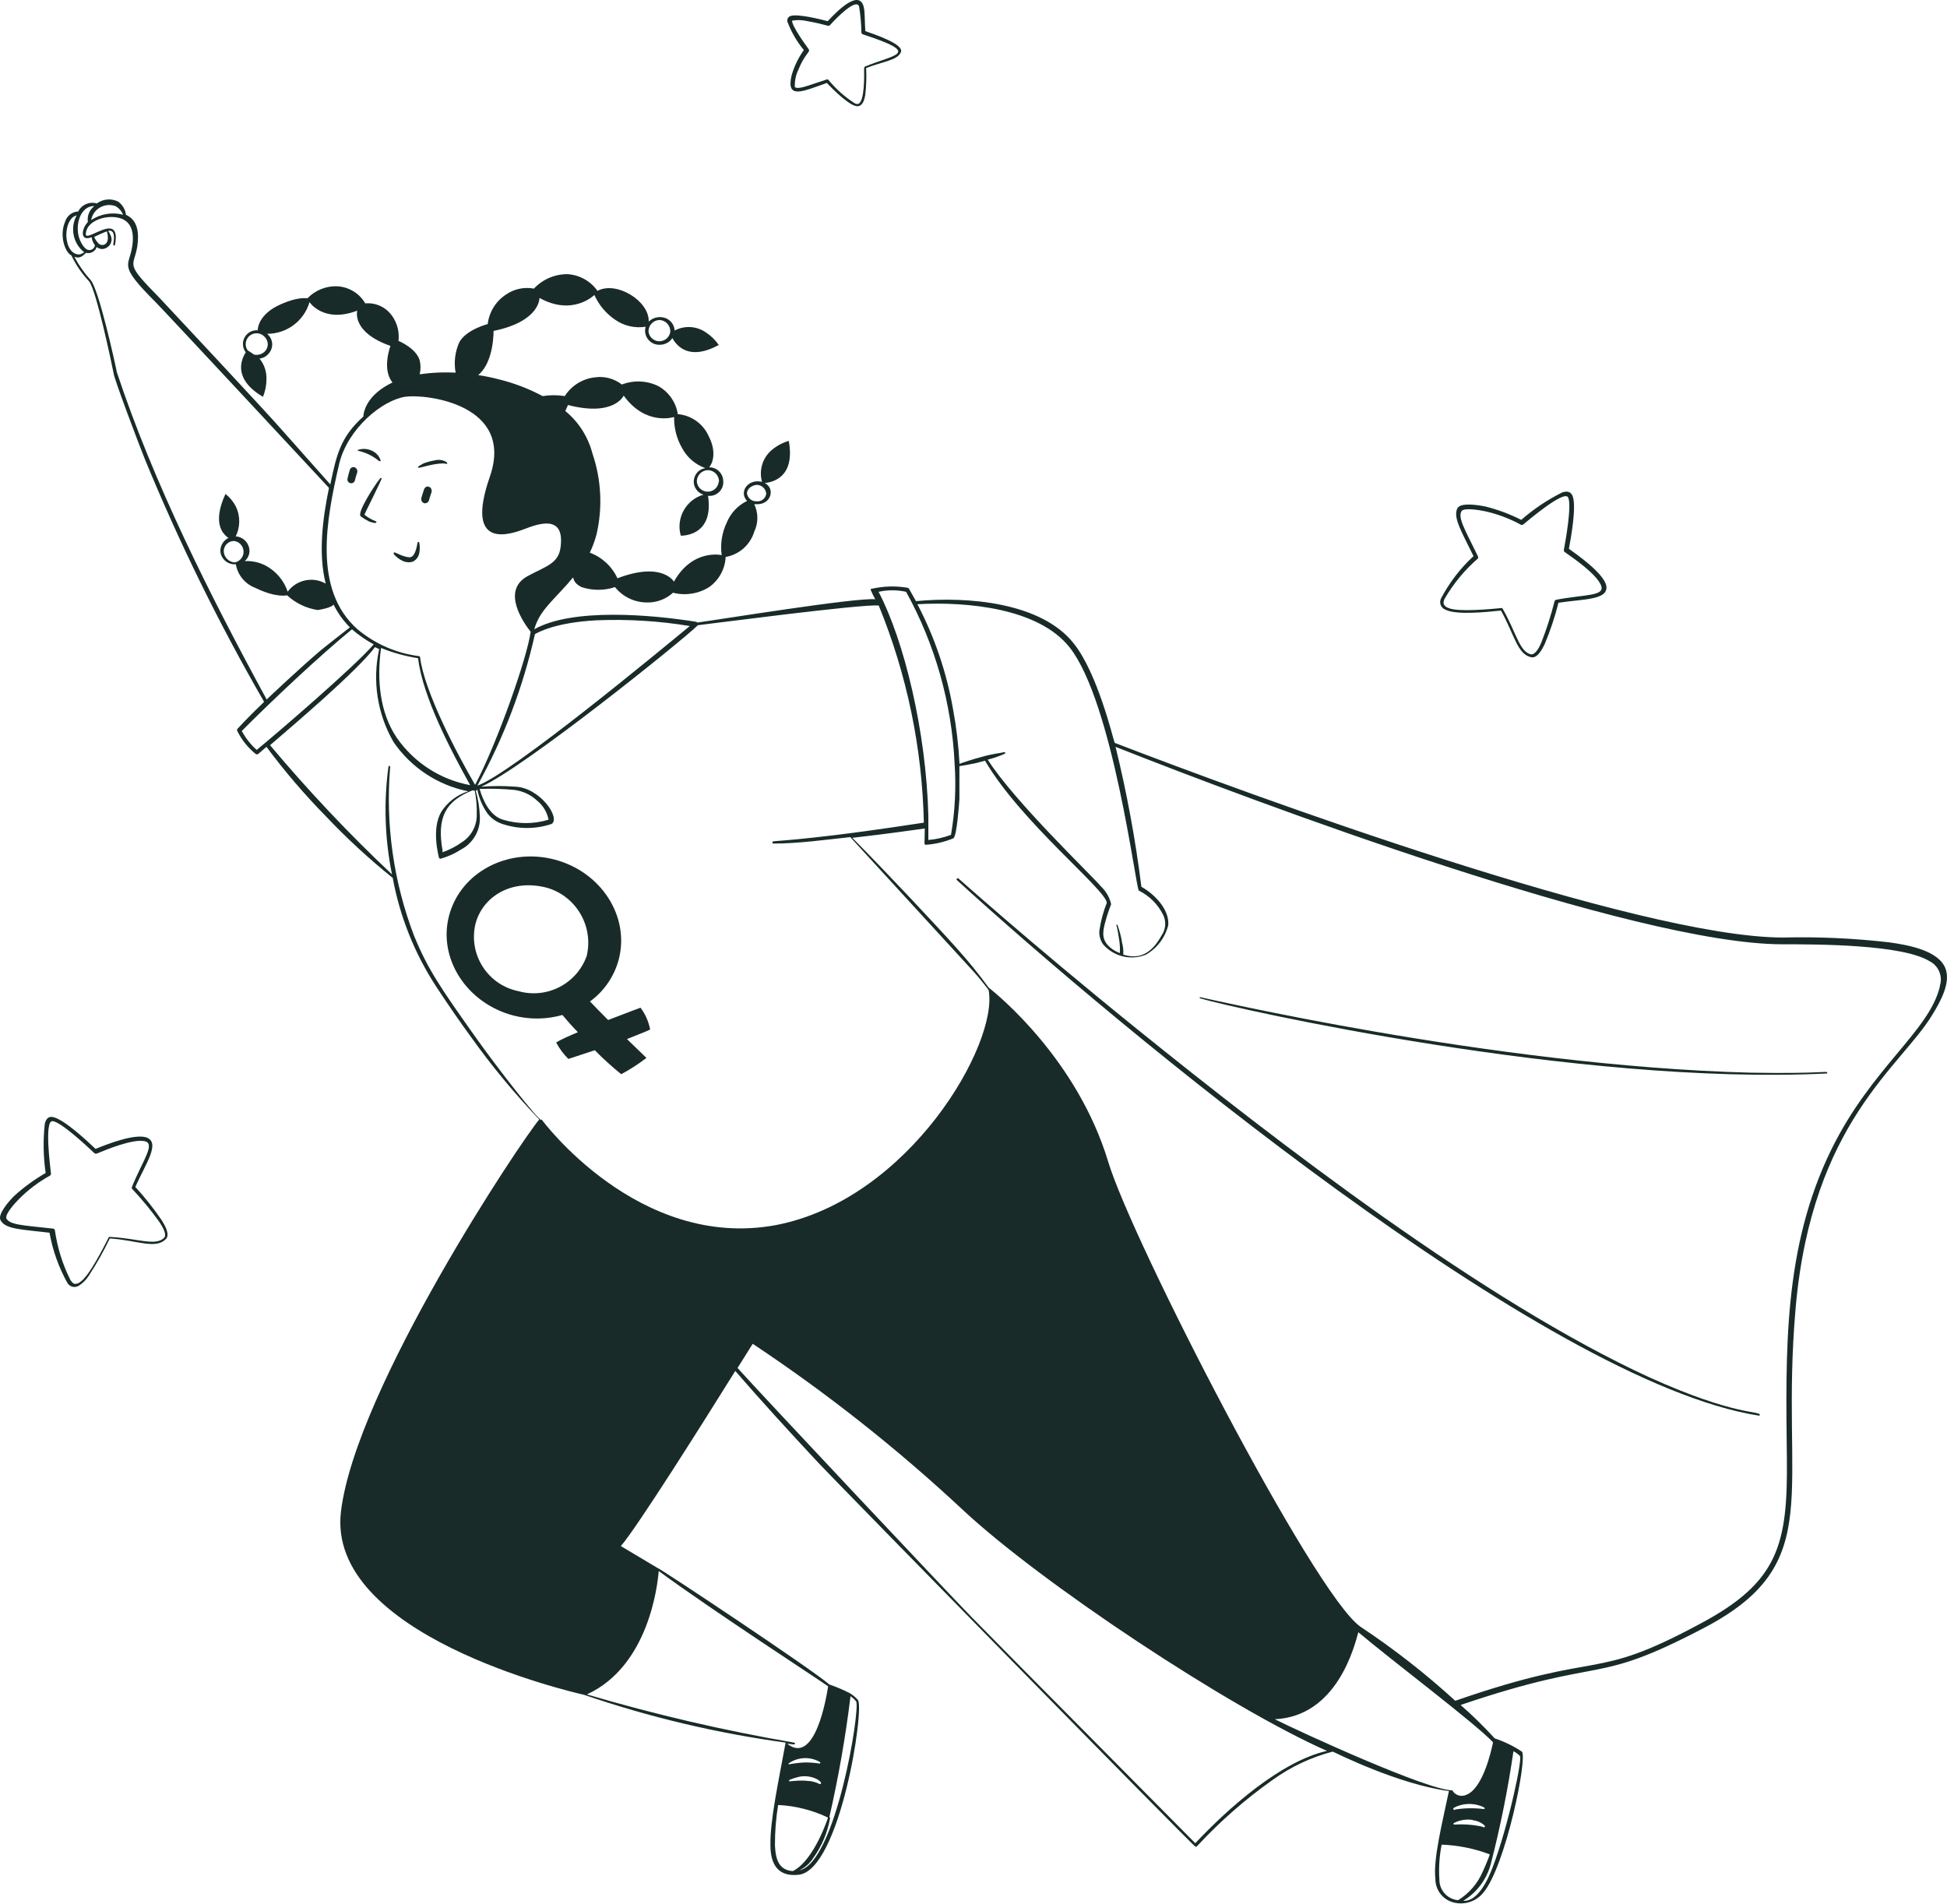 <svg height="185.8" viewBox="0 0 190 185.8" width="190" xmlns="http://www.w3.org/2000/svg">
  <title>Girl power</title>
  <g fill="#182b29">
    <path d="M 148.454 50.737 C 149.666 49.675 151.011 48.774 152.454 48.057 C 152.884 47.917 153.254 47.947 153.454 48.377 C 153.864 49.377 153.324 52.377 153.104 53.557 C 154.104 54.277 156.374 55.887 156.734 57.087 C 157.094 58.587 154.504 58.447 152.084 58.827 C 151.742 60.192 151.297 61.529 150.754 62.827 C 150.484 63.397 150.014 64.287 149.404 64.137 C 148.074 63.857 147.764 61.897 146.474 59.587 C 144.944 59.747 142.084 60.037 141.044 59.497 C 140.618 59.332 140.421 58.841 140.614 58.427 C 141.426 56.87 142.502 55.466 143.794 54.277 C 142.574 51.787 141.794 50.507 142.214 49.617 C 142.514 49.007 144.214 49.287 144.934 49.427 C 146.153 49.729 147.334 50.169 148.454 50.737 Z M 146.624 59.387 C 147.974 61.727 148.264 63.627 149.424 63.867 C 149.884 63.867 150.254 63.097 150.424 62.677 C 150.934 61.372 151.361 60.036 151.704 58.677 C 151.726 58.611 151.778 58.559 151.844 58.537 C 154.644 57.997 156.684 58.207 156.234 57.117 C 155.784 56.027 153.604 54.507 152.694 53.877 C 152.626 53.822 152.595 53.733 152.614 53.647 C 152.764 52.857 153.424 49.217 153.014 48.527 C 152.604 47.837 149.144 50.777 148.634 51.197 C 148.56 51.242 148.468 51.242 148.394 51.197 C 147.289 50.595 146.104 50.154 144.874 49.887 C 144.394 49.787 143.034 49.557 142.674 49.827 C 142.154 50.427 143.034 51.827 144.224 54.287 C 144.258 54.356 144.258 54.438 144.224 54.507 C 142.946 55.616 141.858 56.926 141.004 58.387 C 140.894 58.555 140.851 58.759 140.884 58.957 C 140.98 59.144 141.151 59.282 141.354 59.337 C 142.294 59.757 145.524 59.437 146.584 59.337 C 146.584 59.347 146.624 59.367 146.624 59.387 Z M 4.454 114.477 C 4.223 112.88 4.196 111.261 4.374 109.657 C 4.494 109.207 4.714 108.927 5.164 109.017 C 6.244 109.237 8.444 111.287 9.324 112.127 C 10.494 111.647 13.064 110.647 14.264 110.997 C 15.724 111.507 14.194 113.597 13.204 115.837 C 14.145 116.863 15.011 117.956 15.794 119.107 C 16.124 119.647 16.624 120.527 16.164 120.947 C 15.164 121.947 13.354 121.037 10.714 120.867 C 10.109 122.128 9.421 123.347 8.654 124.517 C 8.414 124.892 8.097 125.213 7.724 125.457 C 7.353 125.717 6.84 125.617 6.594 125.237 C 5.734 123.704 5.139 122.038 4.834 120.307 C 2.084 119.977 0.554 119.977 0.064 119.107 C -0.286 118.527 0.894 117.207 1.384 116.717 C 2.325 115.864 3.354 115.113 4.454 114.477 Z M 10.744 120.717 C 13.444 120.857 15.194 121.647 16.024 120.797 C 16.314 120.437 15.824 119.687 15.574 119.287 C 14.752 118.138 13.853 117.045 12.884 116.017 C 12.853 115.954 12.853 115.88 12.884 115.817 C 13.954 113.187 15.234 111.577 14.074 111.367 C 12.914 111.157 10.464 112.157 9.434 112.587 C 9.349 112.609 9.259 112.586 9.194 112.527 C 8.604 111.967 5.914 109.437 5.114 109.417 C 4.314 109.397 4.904 113.877 4.974 114.537 C 4.98 114.625 4.932 114.707 4.854 114.747 C 3.751 115.358 2.741 116.122 1.854 117.017 C 1.514 117.357 0.574 118.377 0.614 118.827 L 0.614 118.907 C 0.974 119.537 2.064 119.567 5.194 119.907 C 5.266 119.926 5.325 119.978 5.354 120.047 C 5.589 121.731 6.095 123.365 6.854 124.887 C 6.994 125.117 7.134 125.267 7.274 125.297 C 7.479 125.313 7.681 125.244 7.834 125.107 C 8.704 124.547 10.134 121.697 10.614 120.747 C 10.647 120.712 10.699 120.7 10.744 120.717 Z M 80.774 2.067 C 82.004 0.737 83.924 -1.023 84.304 0.747 C 84.414 1.267 84.374 2.097 84.444 3.037 C 85.314 3.347 88.254 4.307 87.914 5.097 C 87.574 5.887 86.214 5.987 84.524 6.637 C 84.57 7.518 84.54 8.401 84.434 9.277 C 84.334 9.897 84.124 10.277 83.804 10.347 C 83.124 10.597 81.184 8.627 80.694 8.097 C 78.394 8.887 76.694 9.767 77.244 7.377 C 77.496 6.484 77.903 5.641 78.444 4.887 C 77.763 4.061 77.222 3.129 76.844 2.127 C 76.78 1.904 76.891 1.669 77.104 1.577 C 77.754 1.297 80.084 1.887 80.774 2.067 Z M 84.414 6.497 C 87.284 5.287 90.074 5.277 84.194 3.347 C 84.124 3.322 84.074 3.26 84.064 3.187 C 84.048 2.329 83.971 1.474 83.834 0.627 C 83.544 -0.213 81.574 1.797 81.004 2.447 C 80.784 2.637 80.744 2.397 78.544 2.017 C 78.131 1.943 77.707 1.943 77.294 2.017 C 77.294 2.567 78.584 4.347 78.914 4.797 C 79.114 5.087 78.554 5.207 77.914 6.797 C 77.664 7.314 77.544 7.883 77.564 8.457 L 77.564 8.507 C 77.974 8.727 78.564 8.447 80.674 7.757 C 80.744 7.737 80.819 7.761 80.864 7.817 C 81.579 8.69 82.426 9.445 83.374 10.057 C 83.475 10.13 83.6 10.163 83.724 10.147 C 84.394 9.987 84.334 7.347 84.324 6.657 C 84.354 6.537 84.384 6.497 84.414 6.497 Z"/>
    <path d="M 111.134 86.887 Z M 189.834 94.477 C 189.134 92.757 186.224 92.227 184.354 91.967 C 180.919 91.571 177.461 91.413 174.004 91.497 C 159.864 91.497 122.004 77.597 108.774 72.497 C 108.594 71.997 107.094 65.667 104.774 62.787 C 101.604 58.787 94.444 58.187 89.384 58.667 C 89.164 58.257 88.924 57.847 88.684 57.427 L 88.594 57.367 C 87.416 57.164 86.209 57.198 85.044 57.467 C 84.984 57.467 84.954 57.467 84.974 57.587 C 85.103 57.895 85.25 58.196 85.414 58.487 C 83.604 58.287 70.084 60.487 68.044 60.757 C 68.008 60.709 67.953 60.68 67.894 60.677 C 63.614 59.997 55.894 59.297 52.134 61.417 C 52.634 59.717 53.634 58.927 55.374 56.997 C 56.454 55.777 55.374 56.607 56.744 57.297 C 57.805 57.65 58.953 57.65 60.014 57.297 C 60.77 58.242 61.914 58.793 63.124 58.797 C 64.065 58.823 64.979 58.482 65.674 57.847 C 66.876 58.154 68.152 57.955 69.204 57.297 C 70.163 56.615 70.756 55.532 70.814 54.357 C 72.136 54.127 73.216 53.171 73.604 51.887 C 74.009 51.039 74.009 50.055 73.604 49.207 L 73.914 49.207 C 75.264 49.207 75.664 47.657 74.624 47.137 C 75.394 47.077 77.624 46.577 76.974 43.027 C 76.385 43.198 75.838 43.488 75.364 43.877 C 74.43 44.632 74.037 45.871 74.364 47.027 C 73.004 46.687 72.064 48.017 72.904 48.887 C 71.993 49.33 71.28 50.096 70.904 51.037 C 70.446 52.016 70.279 53.106 70.424 54.177 C 70.424 54.177 67.594 53.517 65.764 56.767 C 65.764 56.767 64.634 54.767 60.254 56.437 C 59.721 55.279 58.75 54.38 57.554 53.937 C 57.839 53.351 58.063 52.738 58.224 52.107 C 58.813 49.524 58.678 46.828 57.834 44.317 C 57.714 43.917 57.644 43.657 57.594 43.547 C 57.108 42.202 56.269 41.014 55.164 40.107 C 55.334 39.767 55.424 39.527 55.424 39.527 C 59.944 40.697 60.864 38.607 60.864 38.607 C 63.014 41.607 65.784 40.697 65.784 40.697 C 65.762 41.775 66.039 42.837 66.584 43.767 C 67.071 44.663 67.873 45.347 68.834 45.687 C 67.822 45.84 67.355 47.032 67.993 47.832 C 68.163 48.044 68.393 48.2 68.654 48.277 C 66.938 48.771 65.946 50.56 66.434 52.277 C 66.434 52.277 69.704 52.427 69.094 48.387 C 69.957 48.485 70.683 47.748 70.574 46.887 C 70.531 46.163 69.929 45.6 69.204 45.607 C 69.514 45.257 69.984 44.147 69.144 42.537 C 68.6 41.341 67.453 40.53 66.144 40.417 C 65.966 39.257 65.26 38.245 64.234 37.677 C 63.123 37.137 61.837 37.083 60.684 37.527 C 59.939 36.945 58.989 36.692 58.054 36.827 C 56.847 36.959 55.765 37.632 55.114 38.657 C 54.399 38.542 53.669 38.542 52.954 38.657 C 51.598 37.933 50.157 37.382 48.664 37.017 C 48.005 36.845 47.337 36.709 46.664 36.607 C 48.224 35.327 48.164 32.297 48.164 32.297 C 52.734 31.357 52.644 29.077 52.644 29.077 C 55.904 30.887 58.004 28.787 58.004 28.787 C 58.436 29.757 59.128 30.587 60.004 31.187 C 60.874 31.803 61.951 32.055 63.004 31.887 C 62.743 32.795 63.45 33.691 64.394 33.647 C 64.764 33.645 65.12 33.506 65.394 33.257 C 65.473 33.175 65.547 33.089 65.614 32.997 C 66.074 33.827 67.314 35.217 70.144 33.667 C 69.794 33.165 69.349 32.737 68.834 32.407 C 67.937 31.811 66.786 31.754 65.834 32.257 C 65.807 31.734 65.485 31.273 65.004 31.067 C 64.424 30.826 63.757 30.952 63.304 31.387 C 63.384 29.387 60.174 27.387 58.304 28.387 C 57.625 27.422 56.542 26.821 55.364 26.757 C 54.129 26.754 52.948 27.265 52.104 28.167 C 51.173 27.991 50.21 28.188 49.424 28.717 C 48.407 29.362 47.735 30.431 47.594 31.627 C 47.594 31.627 45.524 32.157 44.834 33.377 C 44.404 34.315 44.275 35.363 44.464 36.377 L 44.594 36.377 C 43.379 36.305 42.159 36.356 40.954 36.527 C 41.064 36.077 41.064 35.607 40.954 35.157 C 40.584 33.957 38.884 33.267 38.884 33.267 C 39.019 32.203 38.649 31.138 37.884 30.387 C 37.285 29.816 36.468 29.532 35.644 29.607 C 35.09 28.654 34.103 28.034 33.004 27.947 C 31.88 27.873 30.781 28.302 30.004 29.117 C 30.004 29.117 29.004 28.887 27.004 29.887 C 25.444 30.707 25.134 31.817 25.154 32.237 C 24.126 32.156 23.395 33.218 23.839 34.149 C 23.879 34.233 23.927 34.313 23.984 34.387 C 23.504 35.127 22.744 37.007 25.664 38.727 C 25.887 38.177 26.002 37.59 26.004 36.997 C 26.027 36.27 25.786 35.559 25.324 34.997 C 26.037 34.906 26.57 34.296 26.564 33.577 C 26.548 33.187 26.366 32.823 26.064 32.577 C 27.979 32.586 29.668 31.326 30.204 29.487 C 30.204 29.487 31.574 31.577 34.864 30.317 C 34.864 30.317 34.254 32.407 38.104 33.757 C 38.104 33.757 37.234 36.037 38.304 37.327 C 35.864 38.497 35.494 40.067 35.454 40.657 C 33.144 42.717 32.814 44.567 32.234 47.277 L 27.444 41.887 C 26.444 40.707 16.444 29.997 15.564 29.067 C 12.084 25.537 13.064 26.147 13.404 24.017 C 13.574 22.737 13.464 21.487 12.294 20.967 C 12.231 20.45 11.956 19.982 11.534 19.677 C 10.859 19.338 10.051 19.407 9.444 19.857 C 8.731 19.642 7.967 19.971 7.634 20.637 C 7.038 20.663 6.524 21.065 6.354 21.637 C 5.764 23.007 6.354 24.637 6.964 24.927 C 7.408 25.859 7.995 26.716 8.704 27.467 C 9.404 28.357 10.874 35.357 11.094 36.467 C 11.094 36.837 13.494 43.227 14.144 44.827 C 17.491 52.966 21.376 60.874 25.774 68.497 C 24.184 70.017 23.204 71.097 23.204 71.097 C 23.135 71.156 23.114 71.255 23.154 71.337 C 23.583 72.204 24.193 72.968 24.944 73.577 C 25.02 73.637 25.128 73.637 25.204 73.577 L 26.004 72.887 C 27.783 75.281 29.724 77.55 31.814 79.677 C 33.845 81.823 36.02 83.828 38.324 85.677 C 39.024 89.476 40.476 93.097 42.594 96.327 C 43.814 98.177 44.924 99.787 45.944 101.177 C 47.975 104.026 50.208 106.726 52.624 109.257 C 50.904 111.257 34.734 135.467 33.274 147.507 C 31.814 159.547 55.574 165.077 57.004 165.407 C 63.391 167.595 69.975 169.155 76.664 170.067 C 75.984 173.797 75.134 177.687 75.184 180.067 C 75.184 182.017 75.974 183.177 77.924 182.967 C 81.994 182.567 84.404 166.577 83.714 165.897 C 83.49 165.64 83.227 165.421 82.934 165.247 C 82.288 164.916 81.62 164.632 80.934 164.397 C 79.204 162.887 64.344 153.017 64.154 153.017 L 60.584 150.887 C 62.044 149.257 68.584 138.887 71.754 133.797 C 74.104 136.517 76.894 139.587 79.894 142.797 C 81.764 144.797 116.504 180.237 116.664 180.237 C 116.72 180.24 116.775 180.218 116.814 180.177 C 119.041 177.769 121.515 175.6 124.194 173.707 C 125.96 172.433 127.947 171.497 130.054 170.947 C 130.464 171.127 136.464 174.137 141.394 174.797 C 140.744 177.907 139.844 181.467 140.074 183.377 C 140.071 184.467 140.815 185.418 141.874 185.677 C 142.924 185.939 144.031 185.578 144.724 184.747 C 146.914 182.217 149.094 171.527 148.514 170.947 C 147.692 170.401 146.801 169.967 145.864 169.657 C 144.817 168.508 143.705 167.419 142.534 166.397 C 156.984 161.497 155.254 164.667 166.324 158.857 C 178.424 152.497 173.634 145.657 175.234 127.597 C 176.834 109.537 185.544 104.067 188.554 99.057 C 189.364 97.747 190.404 95.887 189.834 94.477 Z M 73.834 47.317 C 74.327 47.316 74.737 47.695 74.774 48.187 C 74.712 48.647 74.296 48.974 73.834 48.927 C 73.373 48.948 72.97 48.622 72.894 48.167 C 72.884 47.687 73.384 47.357 73.864 47.317 Z M 70.134 47.017 C 70.054 47.837 69.117 48.263 68.447 47.784 C 68.195 47.605 68.034 47.325 68.004 47.017 C 67.981 46.399 68.476 45.887 69.094 45.887 C 69.702 45.903 70.181 46.409 70.164 47.017 Z M 64.354 31.227 C 64.947 31.254 65.415 31.743 65.414 32.337 C 65.334 33.157 64.397 33.583 63.727 33.104 C 63.475 32.925 63.314 32.645 63.284 32.337 C 63.284 31.739 63.757 31.249 64.354 31.227 Z M 25.794 34.347 C 25.52 34.586 25.15 34.682 24.794 34.607 C 24.624 34.477 24.404 34.347 24.164 34.187 C 23.701 33.515 24.14 32.594 24.953 32.529 C 25.287 32.503 25.613 32.636 25.834 32.887 C 26.245 33.294 26.227 33.964 25.794 34.347 Z M 104.384 63.187 C 108.624 68.567 110.834 86.677 111.134 86.917 C 112.167 87.428 113.003 88.264 113.514 89.297 C 113.823 89.944 113.762 90.707 113.354 91.297 C 112.484 92.867 111.354 93.717 109.614 93.167 C 109.642 92.787 109.605 92.405 109.504 92.037 C 109.416 91.45 109.269 90.874 109.064 90.317 C 109.064 90.247 109.004 90.227 108.954 90.247 C 108.904 90.267 109.034 90.417 109.224 91.777 C 109.285 92.187 109.305 92.603 109.284 93.017 C 108.85 92.859 108.457 92.606 108.134 92.277 C 107.464 91.557 107.634 90.797 107.894 89.857 C 108.043 89.311 108.224 88.773 108.434 88.247 C 108.282 87.58 107.933 86.974 107.434 86.507 C 106.534 85.427 99.034 78.277 96.384 74.137 C 96.95 73.998 97.503 73.807 98.034 73.567 C 98.174 73.497 98.034 73.357 98.034 73.397 C 97.634 73.507 96.874 73.547 95.704 73.897 C 95.144 74.027 93.794 74.477 93.634 74.547 C 93.543 72.758 93.332 70.978 93.004 69.217 C 92.382 65.641 91.208 62.183 89.524 58.967 C 94.404 58.697 101.364 59.357 104.384 63.187 Z M 85.734 57.757 C 86.62 57.561 87.538 57.561 88.424 57.757 C 91.254 62.897 92.872 68.616 93.154 74.477 C 93.317 76.816 93.2 79.166 92.804 81.477 C 92.094 81.743 91.35 81.912 90.594 81.977 L 90.594 79.617 C 90.384 71.387 88.234 62.507 85.734 57.757 Z M 58.234 60.537 C 61.272 60.414 64.314 60.602 67.314 61.097 C 64.474 63.437 49.934 75.487 46.584 76.677 C 49.152 72.04 51.044 67.059 52.204 61.887 C 52.524 61.707 54.204 60.747 58.234 60.537 Z M 33.104 45.247 C 33.954 41.797 37.314 39.047 39.574 38.717 C 41.574 38.437 50.244 39.457 47.804 46.517 C 45.274 53.807 49.874 52.127 51.244 51.607 C 52.614 51.087 55.124 50.217 54.704 53.397 C 54.514 55.007 53.264 55.267 51.484 56.227 C 48.874 57.657 51.114 60.807 51.784 61.657 C 51.464 64.117 48.564 72.427 46.364 76.597 C 44.674 73.717 41.364 67.407 40.994 64.127 C 40.986 64.081 40.95 64.045 40.904 64.037 C 38.695 63.76 36.612 62.854 34.904 61.427 C 30.514 57.567 31.834 50.727 33.104 45.247 Z M 46.524 79.457 C 46.558 80.549 46.02 81.58 45.104 82.177 C 44.515 82.6 43.868 82.936 43.184 83.177 L 43.184 82.997 C 42.614 79.747 43.484 78.187 46.104 77.137 C 46.176 77.159 46.252 77.159 46.324 77.137 C 46.479 77.9 46.546 78.679 46.524 79.457 Z M 45.884 76.627 C 42.982 76.091 40.409 74.43 38.724 72.007 C 37.024 69.497 36.774 66.267 37.184 63.237 C 38.344 63.709 39.556 64.045 40.794 64.237 C 41.274 68.077 44.004 73.247 45.884 76.627 Z M 11.294 20.127 C 11.618 20.318 11.871 20.609 12.014 20.957 C 10.947 20.679 9.813 20.868 8.894 21.477 C 9.095 20.375 10.248 19.727 11.294 20.127 Z M 9.184 20.127 C 8.719 20.494 8.486 21.081 8.574 21.667 C 7.914 22.367 7.804 23.607 8.944 23.147 C 8.979 23.434 9.089 23.707 9.264 23.937 C 9.233 24.181 9.038 24.371 8.794 24.397 C 8.314 24.497 7.884 23.707 7.724 23.217 C 7.304 21.887 7.864 20.107 9.184 20.107 Z M 9.184 23.127 C 9.587 22.92 10.001 22.737 10.424 22.577 C 10.524 22.897 10.654 23.577 10.264 23.827 C 10.067 23.954 9.809 23.934 9.634 23.777 C 9.43 23.575 9.27 23.334 9.164 23.067 Z M 6.594 23.777 C 6.404 23.118 6.44 22.414 6.694 21.777 C 6.954 21.267 7.134 21.127 7.484 21.017 C 6.815 22.239 7.128 23.766 8.224 24.627 C 8.091 24.708 7.95 24.775 7.804 24.827 C 7.154 24.887 6.734 24.327 6.574 23.717 Z M 11.404 36.327 C 11.194 35.267 9.634 28.207 8.844 27.327 C 8.219 26.641 7.685 25.879 7.254 25.057 C 7.654 25.207 7.914 25.157 8.394 24.677 C 8.749 24.765 9.123 24.626 9.334 24.327 C 9.373 24.258 9.403 24.184 9.424 24.107 C 9.58 24.225 9.768 24.295 9.964 24.307 C 10.33 24.287 10.657 24.069 10.814 23.737 C 10.914 23.437 10.984 23.197 10.554 22.517 L 10.644 22.517 C 11.224 22.457 11.154 23.267 11.054 23.847 C 11.042 23.897 11.074 23.947 11.124 23.957 C 11.172 23.97 11.219 23.936 11.224 23.887 C 11.464 22.647 11.124 22.297 10.644 22.297 C 9.854 22.297 8.384 23.367 8.374 22.887 C 8.374 21.697 9.934 21.087 11.144 21.187 C 12.354 21.287 13.214 22.007 12.904 24.047 C 12.594 26.087 11.474 25.767 15.164 29.467 C 15.954 30.247 31.784 47.267 32.104 47.617 C 31.484 50.617 31.044 54.027 31.784 56.957 C 30.526 56.24 28.93 56.579 28.074 57.747 C 27.703 56.64 26.919 55.719 25.884 55.177 C 25.263 54.87 24.575 54.726 23.884 54.757 C 24.305 54.403 24.457 53.822 24.264 53.307 C 24.076 52.762 23.579 52.384 23.004 52.347 C 23.46 51.42 23.46 50.334 23.004 49.407 C 22.76 48.941 22.419 48.531 22.004 48.207 C 20.764 50.887 21.614 52.047 22.294 52.497 C 21.798 52.742 21.49 53.254 21.504 53.807 C 21.573 54.572 22.249 55.136 23.014 55.067 C 23.193 56.123 23.921 57.003 24.924 57.377 C 26.974 58.377 28.014 58.097 28.014 58.097 C 28.845 58.864 29.886 59.366 31.004 59.537 C 32.004 59.377 32.424 59.167 32.554 59.007 C 32.961 59.827 33.498 60.577 34.144 61.227 C 33.254 61.907 32.314 62.667 31.374 63.407 C 29.324 65.137 26.184 68.107 26.024 68.267 C 20.564 58.237 15.004 47.197 11.404 36.327 Z M 22.924 54.887 C 22.331 54.866 21.855 54.39 21.834 53.797 C 21.834 53.245 22.282 52.797 22.834 52.797 C 23.644 52.895 24.045 53.833 23.555 54.485 C 23.401 54.692 23.176 54.834 22.924 54.887 Z M 25.054 73.187 C 24.461 72.662 23.967 72.036 23.594 71.337 C 26.654 68.267 31.074 64.107 34.344 61.417 C 34.998 61.978 35.709 62.471 36.464 62.887 C 34.734 64.947 27.004 71.587 25.054 73.187 Z M 77.374 182.607 C 76.014 182.527 75.684 181.477 75.624 180.097 C 75.618 178.777 75.721 177.459 75.934 176.157 C 77.616 176.238 79.264 176.652 80.784 177.377 C 80.787 177.407 80.787 177.437 80.784 177.467 C 80.824 177.277 79.504 181.537 77.374 182.607 Z M 80.004 171.957 C 80.114 172.017 80.004 172.157 79.944 172.107 C 79.461 172.035 78.973 172.001 78.484 172.007 C 78.008 172.033 77.533 172.09 77.064 172.177 L 76.954 172.177 C 76.934 172.133 76.957 172.081 77.004 172.067 C 77.902 171.464 79.064 171.421 80.004 171.957 Z M 80.074 174.097 C 80.033 174.117 79.985 174.117 79.944 174.097 C 79.599 173.922 79.221 173.823 78.834 173.807 C 77.834 173.687 76.834 173.937 77.004 173.807 C 76.999 173.761 77.023 173.718 77.064 173.697 C 77.297 173.597 77.538 173.517 77.784 173.457 C 79.004 173.077 80.264 173.797 80.114 174.097 Z M 82.924 165.497 C 83.164 165.647 83.377 165.836 83.554 166.057 C 83.954 166.867 81.554 181.807 78.004 182.537 C 78.564 182.263 79.037 181.841 79.374 181.317 C 80.199 180.165 80.756 178.842 81.004 177.447 C 81.007 177.399 80.979 177.354 80.934 177.337 C 81.829 173.429 82.52 169.477 83.004 165.497 Z M 64.244 153.297 C 69.604 157.237 79.854 163.877 80.814 164.577 C 80.634 165.737 79.524 172.327 76.814 170.177 L 77.474 170.247 C 77.604 170.247 77.624 170.067 77.474 170.067 C 70.655 168.893 63.911 167.324 57.274 165.367 C 63.304 162.597 64.174 154.697 64.284 153.297 Z M 52.814 109.297 C 52.504 109.297 48.634 104.367 46.324 101.107 C 43.084 96.527 41.774 94.667 40.404 91.317 C 38.404 86.074 37.607 80.449 38.074 74.857 C 38.074 74.727 37.904 74.697 37.904 74.857 C 37.434 78.345 37.553 81.888 38.254 85.337 C 34.045 81.37 30.071 77.159 26.354 72.727 C 28.604 70.787 34.804 65.537 36.594 63.157 L 37.004 63.347 C 36.319 66.439 36.818 69.676 38.404 72.417 C 40.112 74.912 42.729 76.639 45.694 77.227 C 44.609 77.564 43.678 78.272 43.064 79.227 C 42.064 80.937 42.824 83.567 42.824 83.667 C 42.839 83.749 42.911 83.808 42.994 83.807 C 43.702 83.609 44.376 83.306 44.994 82.907 C 46.203 82.271 46.921 80.98 46.824 79.617 C 46.791 78.801 46.66 77.992 46.434 77.207 C 46.476 77.15 46.527 77.099 46.584 77.057 C 46.745 77.903 47.086 78.705 47.584 79.407 C 47.948 79.873 48.442 80.221 49.004 80.407 C 50.573 80.941 52.275 80.941 53.844 80.407 C 54.714 79.787 52.664 76.867 50.294 76.777 C 49.186 76.692 48.072 76.692 46.964 76.777 C 51.164 74.917 66.614 62.497 68.104 61.017 C 68.284 61.017 84.234 58.907 85.754 59.097 C 88.507 65.831 89.998 73.014 90.154 80.287 C 89.244 80.417 85.544 81.007 81.444 81.507 C 75.344 82.237 75.374 81.997 75.374 82.217 C 75.367 82.28 75.421 82.334 75.484 82.327 C 77.874 82.327 80.554 81.957 82.974 81.697 L 94.974 94.787 C 95.554 95.417 96.214 96.267 96.474 96.617 C 97.474 101.817 88.764 117.037 75.744 119.557 C 62.284 122.077 52.854 109.257 52.854 109.257 Z M 46.804 76.997 C 47.945 76.951 49.088 76.984 50.224 77.097 C 51.049 77.21 51.818 77.577 52.424 78.147 C 52.996 78.617 53.389 79.271 53.534 79.997 C 52.084 80.439 50.534 80.439 49.084 79.997 C 47.854 79.637 47.154 78.217 46.804 76.997 Z M 116.644 179.887 C 116.164 179.387 98.424 161.517 94.724 157.727 C 92.434 155.377 74.394 136.207 71.974 133.507 L 73.454 131.147 C 80.698 135.962 87.534 141.364 93.894 147.297 C 101.474 154.407 119.944 166.667 129.494 170.877 C 125.004 171.887 119.844 176.477 116.644 179.887 Z M 140.464 183.437 C 140.388 182.296 140.462 181.149 140.684 180.027 C 142.292 180.087 143.879 180.408 145.384 180.977 C 145.284 181.297 144.904 182.227 144.704 182.637 C 144.212 183.801 143.37 184.784 142.294 185.447 C 141.241 185.357 140.439 184.464 140.464 183.407 Z M 143.724 177.647 C 144.157 177.69 144.564 177.872 144.884 178.167 C 144.914 178.209 144.914 178.265 144.884 178.307 C 144.804 178.387 144.794 178.307 144.494 178.237 C 143.655 178.069 142.798 178.012 141.944 178.067 C 141.804 178.067 141.794 177.937 141.944 177.887 C 142.496 177.617 143.117 177.523 143.724 177.617 Z M 141.964 176.647 C 141.874 176.647 141.704 176.537 141.904 176.417 L 142.204 176.277 C 143.051 175.947 143.998 175.987 144.814 176.387 C 144.934 176.477 144.884 176.547 144.814 176.557 C 143.88 176.438 142.934 176.451 142.004 176.597 Z M 147.694 170.917 C 147.923 171.024 148.13 171.173 148.304 171.357 C 148.654 171.357 147.204 178.187 145.684 182.177 C 145.204 183.487 144.184 185.617 142.794 185.507 C 144.135 184.693 145.104 183.387 145.494 181.867 C 146.424 178.249 147.159 174.584 147.694 170.887 Z M 145.694 170.067 C 145.524 170.917 144.694 174.567 143.084 175.167 C 142.585 175.399 141.992 175.207 141.724 174.727 C 139.314 174.727 126.954 169.067 124.404 167.787 C 130.504 167.507 132.184 160.617 132.554 159.297 C 135.834 162.067 143.834 168.087 145.684 170.017 Z M 189.304 96.287 C 188.234 100.687 182.654 104.167 178.704 112.207 C 174.014 121.787 174.254 131.837 174.374 142.337 C 174.464 150.737 173.554 154.397 165.954 158.447 C 155.164 164.267 156.664 160.897 142.014 165.987 C 139.115 163.338 136.016 160.918 132.744 158.747 C 128.164 155.497 110.454 121.067 108.144 113.377 C 105.144 103.447 97.434 97.137 96.474 96.377 C 95.512 95.054 94.48 93.782 93.384 92.567 C 91.784 90.757 86.284 84.887 83.174 81.767 C 86.674 81.377 89.594 80.937 90.244 80.857 C 90.244 82.307 90.134 82.447 90.354 82.447 C 91.283 82.38 92.194 82.164 93.054 81.807 C 93.384 81.477 93.594 78.477 93.624 77.997 L 93.624 74.777 C 93.894 74.707 93.764 74.777 95.234 74.477 L 96.124 74.237 C 99.634 80.257 108.004 86.887 108.004 88.117 C 107.662 88.987 107.42 89.892 107.284 90.817 C 107.241 91.297 107.372 91.776 107.654 92.167 C 108.689 93.361 110.37 93.763 111.834 93.167 C 112.916 92.544 113.699 91.508 114.004 90.297 C 114.134 88.807 112.734 87.297 111.384 86.547 C 110.808 81.949 109.967 77.388 108.864 72.887 C 122.354 78.237 159.474 92.157 173.944 92.157 C 177.294 92.157 185.644 92.157 188.314 93.817 C 189.195 94.27 189.612 95.299 189.294 96.237 Z"/>
    <path d="M 34.634 46.887 C 34.691 46.629 34.764 46.375 34.854 46.127 C 34.918 45.918 34.815 45.694 34.614 45.607 C 34.409 45.536 34.187 45.656 34.134 45.867 C 34.044 46.147 33.984 46.407 33.914 46.697 C 33.841 46.974 34.095 47.226 34.372 47.151 C 34.5 47.116 34.6 47.016 34.634 46.887 Z M 36.764 47.127 C 36.434 47.597 34.764 50.127 35.224 50.407 C 35.47 50.588 35.731 50.749 36.004 50.887 C 36.164 50.947 36.724 51.137 36.724 50.977 C 36.747 50.947 36.737 50.904 36.704 50.887 C 36.294 50.729 35.909 50.51 35.564 50.237 C 35.564 50.147 37.324 46.707 37.244 46.667 C 37.164 46.627 37.134 46.667 37.114 46.667 Z M 35.004 44.007 C 35.741 44.176 36.427 44.519 37.004 45.007 L 37.134 45.007 C 37.174 45.007 37.134 45.007 37.134 44.907 C 36.989 44.479 36.664 44.136 36.244 43.967 C 35.854 43.791 35.413 43.763 35.004 43.887 C 34.854 43.887 34.884 44.007 35.004 44.007 Z M 43.294 45.227 C 43.504 45.227 43.594 45.337 43.644 45.227 C 43.694 45.117 43.324 44.957 43.184 44.927 C 42.935 44.864 42.673 44.864 42.424 44.927 C 42.084 44.985 41.749 45.072 41.424 45.187 C 41.317 45.232 41.213 45.286 41.114 45.347 C 41.009 45.401 40.908 45.465 40.814 45.537 C 40.785 45.568 40.785 45.616 40.814 45.647 C 41.004 45.697 42.204 45.227 43.294 45.227 Z M 41.384 47.757 C 41.294 48.017 41.204 48.297 41.124 48.577 C 41.057 48.795 41.171 49.027 41.384 49.107 C 41.596 49.157 41.81 49.028 41.864 48.817 C 41.934 48.557 42.014 48.317 42.104 48.057 C 42.254 47.527 41.584 47.237 41.384 47.757 Z M 39.244 54.717 C 39.552 54.876 39.909 54.916 40.244 54.827 C 40.598 54.678 40.851 54.357 40.914 53.977 C 40.981 53.647 40.981 53.307 40.914 52.977 C 40.914 52.931 40.88 52.892 40.834 52.887 C 40.784 52.887 40.744 52.927 40.744 52.977 C 40.674 53.387 40.514 54.227 40.094 54.367 C 39.674 54.507 38.404 53.847 38.564 53.927 C 38.523 53.907 38.475 53.907 38.434 53.927 C 38.413 53.978 38.413 54.036 38.434 54.087 C 38.659 54.35 38.934 54.564 39.244 54.717 Z"/>
    <path d="M 93.374 85.887 C 109.024 100.177 150.714 134.887 171.634 138.157 C 171.68 138.162 171.723 138.138 171.744 138.097 C 171.744 137.647 169.414 138.247 160.944 134.417 C 144.774 126.987 124.714 111.537 110.944 100.417 C 100.184 91.727 93.314 85.517 93.544 85.747 C 93.454 85.627 93.274 85.827 93.374 85.887 Z M 117.134 97.437 C 120.494 98.437 153.944 105.967 178.244 104.767 C 178.287 104.767 178.32 104.729 178.314 104.687 C 178.314 104.477 177.774 104.807 170.834 104.687 C 145.524 104.037 116.704 97.177 117.174 97.337 C 117.084 97.257 117.004 97.407 117.134 97.437 Z M 63.444 100.477 C 63.3 99.704 62.978 98.975 62.504 98.347 C 62.504 98.347 61.064 98.877 59.344 99.547 C 58.684 98.887 58.054 98.247 57.574 97.737 C 58.956 96.732 59.949 95.28 60.384 93.627 C 61.474 89.427 58.644 85.047 54.074 83.877 C 49.504 82.707 44.934 85.157 43.824 89.357 C 42.714 93.557 45.564 97.937 50.134 99.117 C 51.695 99.518 53.334 99.498 54.884 99.057 C 55.184 99.407 55.724 100.057 56.394 100.737 C 55.544 101.097 54.784 101.427 54.274 101.737 C 54.586 102.331 54.987 102.874 55.464 103.347 L 58.044 102.497 C 58.858 103.326 59.72 104.107 60.624 104.837 C 61.486 104.375 62.309 103.844 63.084 103.247 L 61.184 101.407 C 62.134 101.017 63.004 100.697 63.444 100.477 Z M 50.614 96.737 C 47.624 96.143 45.712 93.2 46.384 90.227 C 47.044 87.527 49.934 85.667 53.504 86.677 C 56.295 87.561 57.93 90.449 57.254 93.297 C 56.285 96.007 53.387 97.508 50.614 96.737 Z"/>
  </g>
</svg>